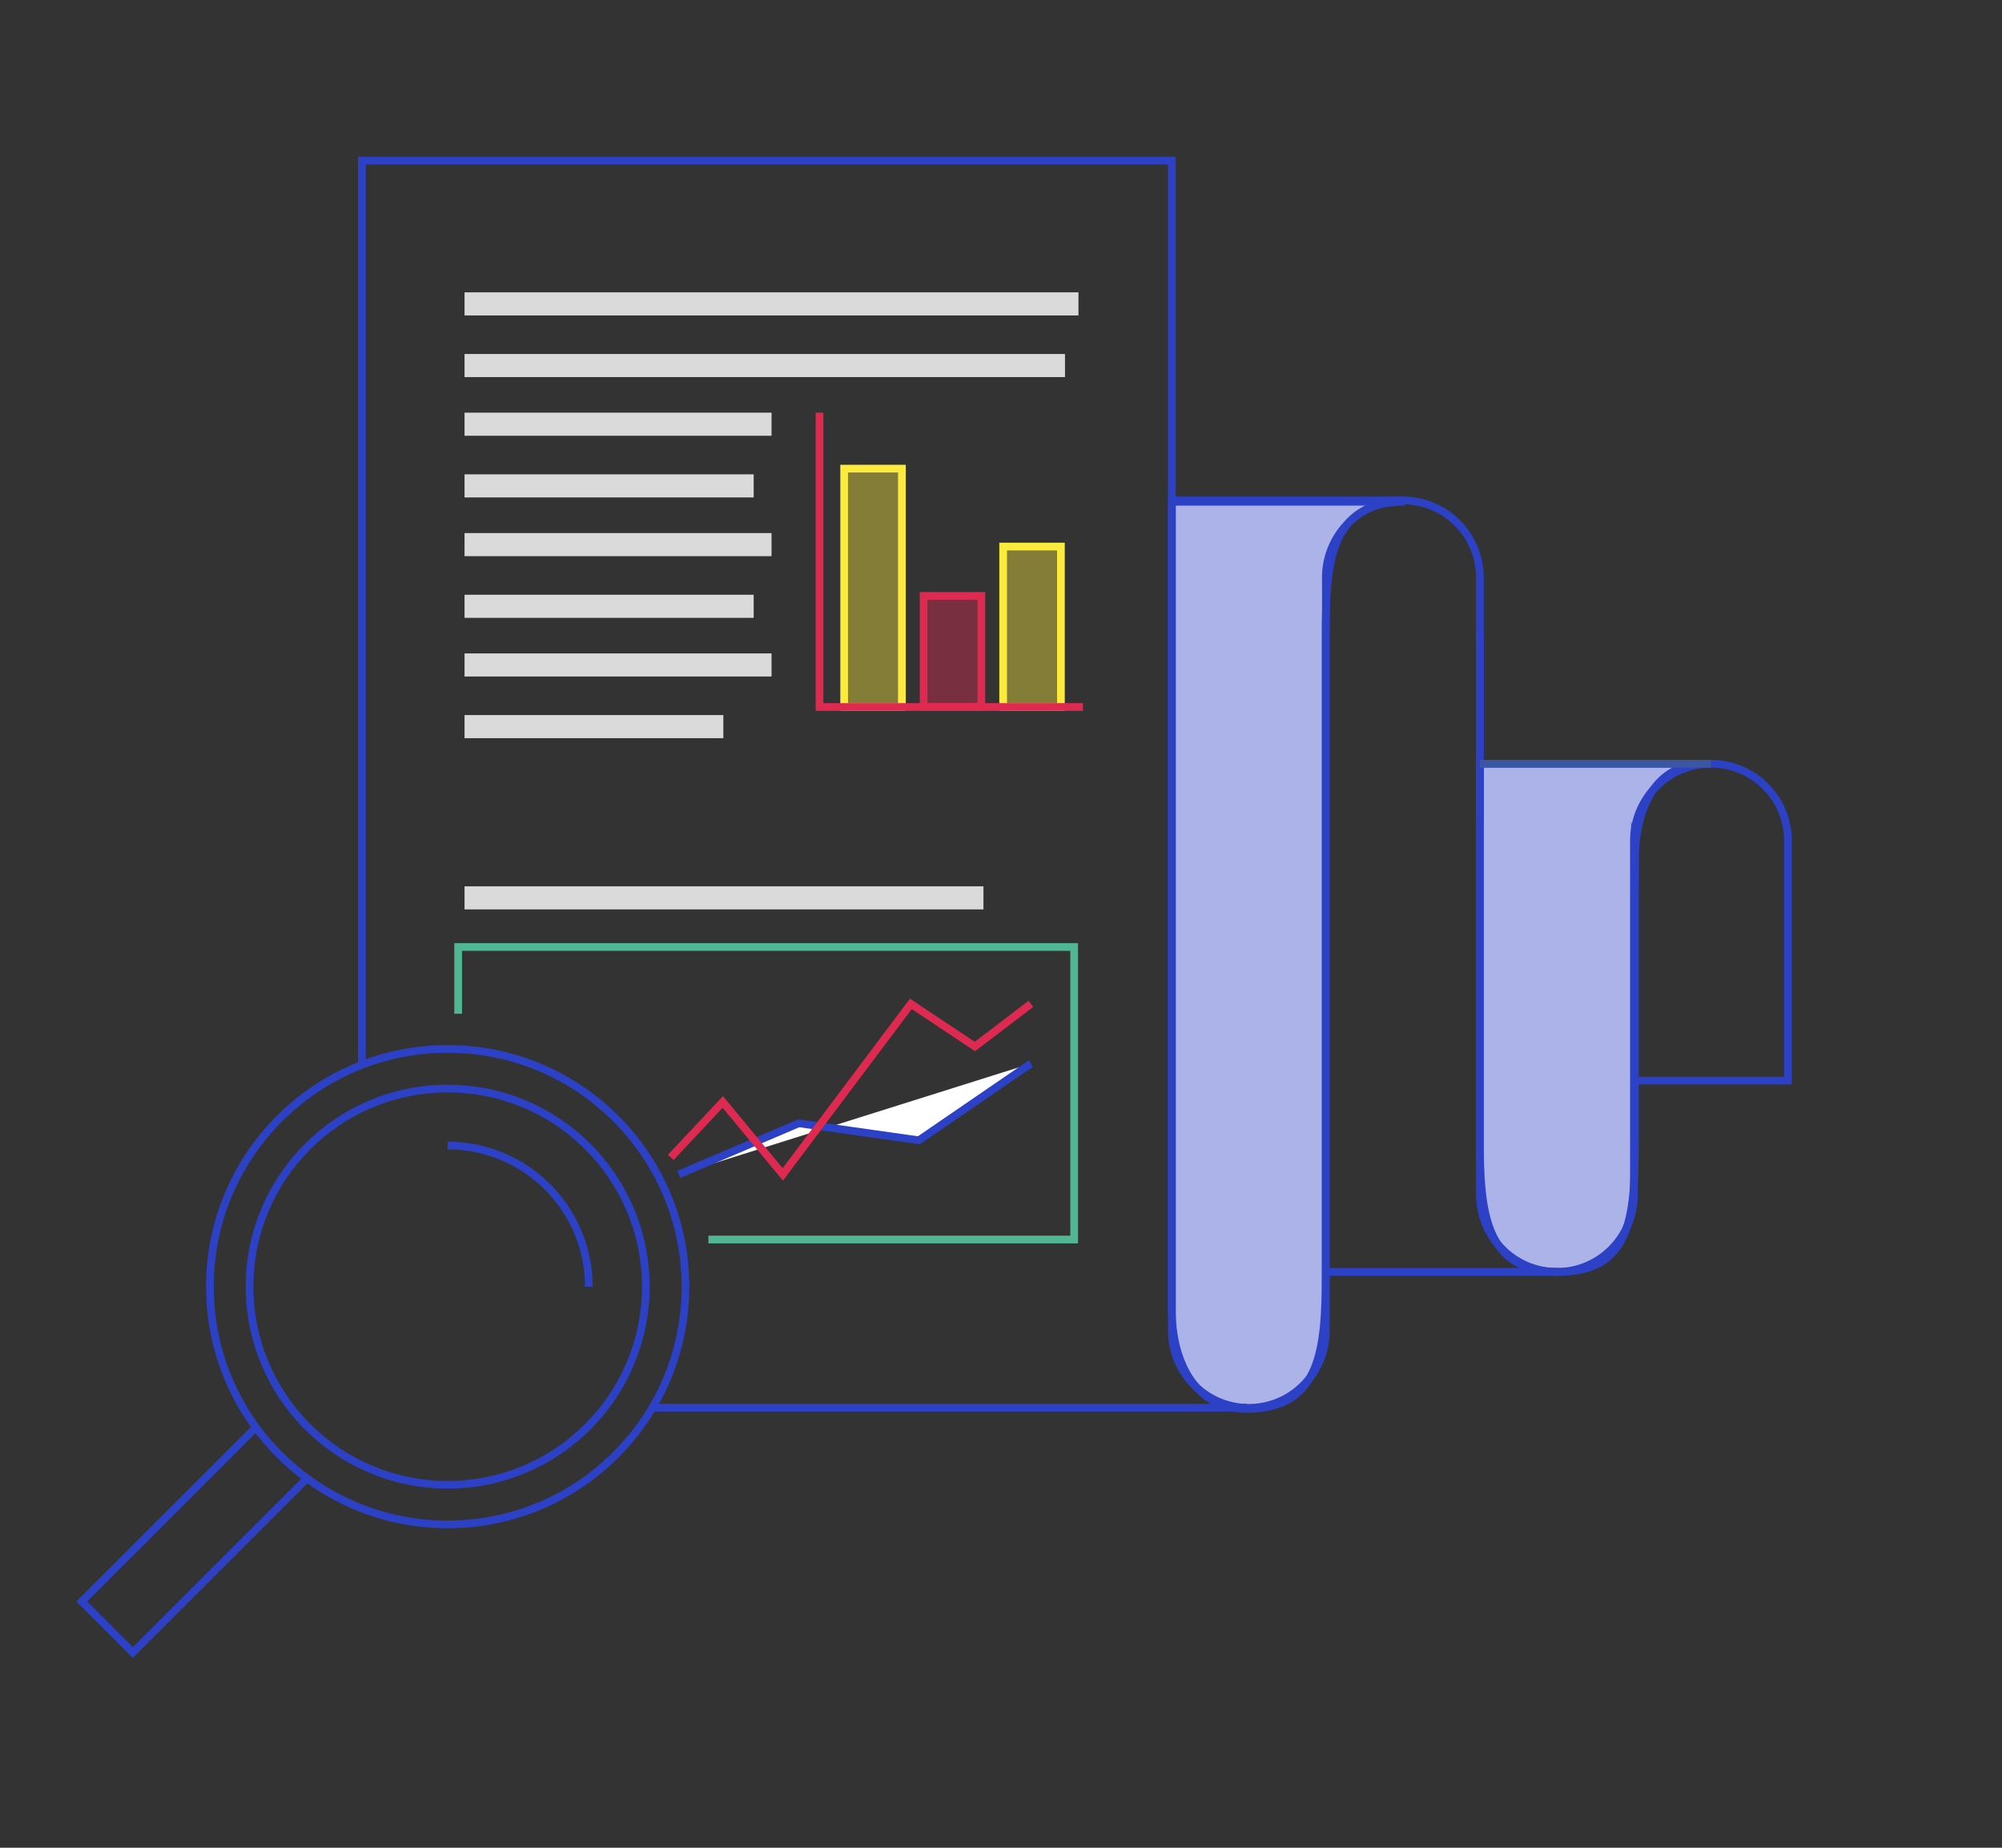 <svg id="Layer_1" data-name="Layer 1" xmlns="http://www.w3.org/2000/svg" viewBox="0 0 260 240"><rect x="0" y="0" width="260" height="240" fill="#333333" stroke="none"/><defs><style>.cls-1{fill:#abb3e8;}.cls-1,.cls-2,.cls-6{stroke:#2c41c6;}.cls-1,.cls-2,.cls-3,.cls-5,.cls-6,.cls-7,.cls-9{stroke-miterlimit:10;}.cls-2,.cls-3,.cls-5,.cls-7,.cls-9{fill:none;}.cls-3{stroke:#3b56a3;}.cls-4{fill:#dadada;}.cls-5{stroke:#51b793;}.cls-6{fill:#fff;}.cls-7{stroke:#de2a50;}.cls-8{fill:#fceb3e;}.cls-10,.cls-8{opacity:0.4;}.cls-9{stroke:#fceb3e;}.cls-10{fill:#de2a50;}</style></defs><title>research</title><path class="cls-1" d="M212.34,111.62c0-4.68,1.5-12.42,9.17-12.42H192.19v48.37c0,9.74.53,17.63,10.27,17.63s9.87-7.9,9.87-17.63v-36Z"/><path class="cls-1" d="M152.19,163.41v6.84c0,6.25,2.81,12.75,9.68,12.75,9.74,0,10.29-7.9,10.29-17.63V82.8c0-9.74.53-17.63,10.27-17.63H152.19Z"/><path class="cls-2" d="M47,138.33V20.86H152.19v152a10,10,0,0,0,20,0V75a10,10,0,0,1,20,0v31.15"/><line class="cls-2" x1="161.88" y1="182.84" x2="85" y2="182.84"/><path class="cls-2" d="M212.2,140.35h20V109.2a10,10,0,1,0-20,0v46a10,10,0,1,1-20,0V82.63"/><line class="cls-2" x1="202.46" y1="165.2" x2="172.21" y2="165.2"/><line class="cls-3" x1="222.2" y1="99.2" x2="192.19" y2="99.2"/><line class="cls-2" x1="181.88" y1="65" x2="152.19" y2="65"/><rect class="cls-4" x="60.33" y="37.97" width="79.73" height="3"/><rect class="cls-4" x="60.33" y="53.6" width="39.87" height="3"/><rect class="cls-4" x="60.33" y="69.24" width="39.87" height="3"/><polyline class="cls-5" points="59.5 131.67 59.5 123 139.5 123 139.5 161 92 161"/><polyline class="cls-6" points="88.15 152.54 103.74 145.9 119.33 148.11 133.88 138.14"/><polyline class="cls-7" points="87.11 150.33 93.87 143.13 101.66 152.54 118.29 130.39 126.61 135.93 133.88 130.39"/><rect class="cls-4" x="60.33" y="84.87" width="39.87" height="3"/><rect class="cls-4" x="60.33" y="115.12" width="67.39" height="3"/><rect class="cls-4" x="60.33" y="45.98" width="77.98" height="3"/><rect class="cls-4" x="60.33" y="61.61" width="37.55" height="3"/><rect class="cls-4" x="60.33" y="77.25" width="37.55" height="3"/><rect class="cls-4" x="60.33" y="92.88" width="33.61" height="3"/><polyline class="cls-2" points="39.79 192.1 17.25 214.64 10.62 208.01 33.41 185.22"/><circle class="cls-2" cx="58.14" cy="167.12" r="30.88"/><circle class="cls-2" cx="58.14" cy="167.12" r="25.73"/><path class="cls-2" d="M58.14,148.79a18.33,18.33,0,0,1,18.33,18.33"/><rect class="cls-8" x="109.63" y="60.87" width="7.5" height="30.96"/><rect class="cls-8" x="130.28" y="70.99" width="7.5" height="20.84"/><rect class="cls-9" x="109.63" y="60.87" width="7.5" height="30.96"/><rect class="cls-9" x="130.28" y="70.99" width="7.5" height="20.84"/><polyline class="cls-7" points="140.65 91.83 106.43 91.83 106.43 53.6"/><rect class="cls-10" x="119.95" y="77.4" width="7.5" height="14.43"/><rect class="cls-7" x="119.95" y="77.4" width="7.5" height="14.43"/></svg>